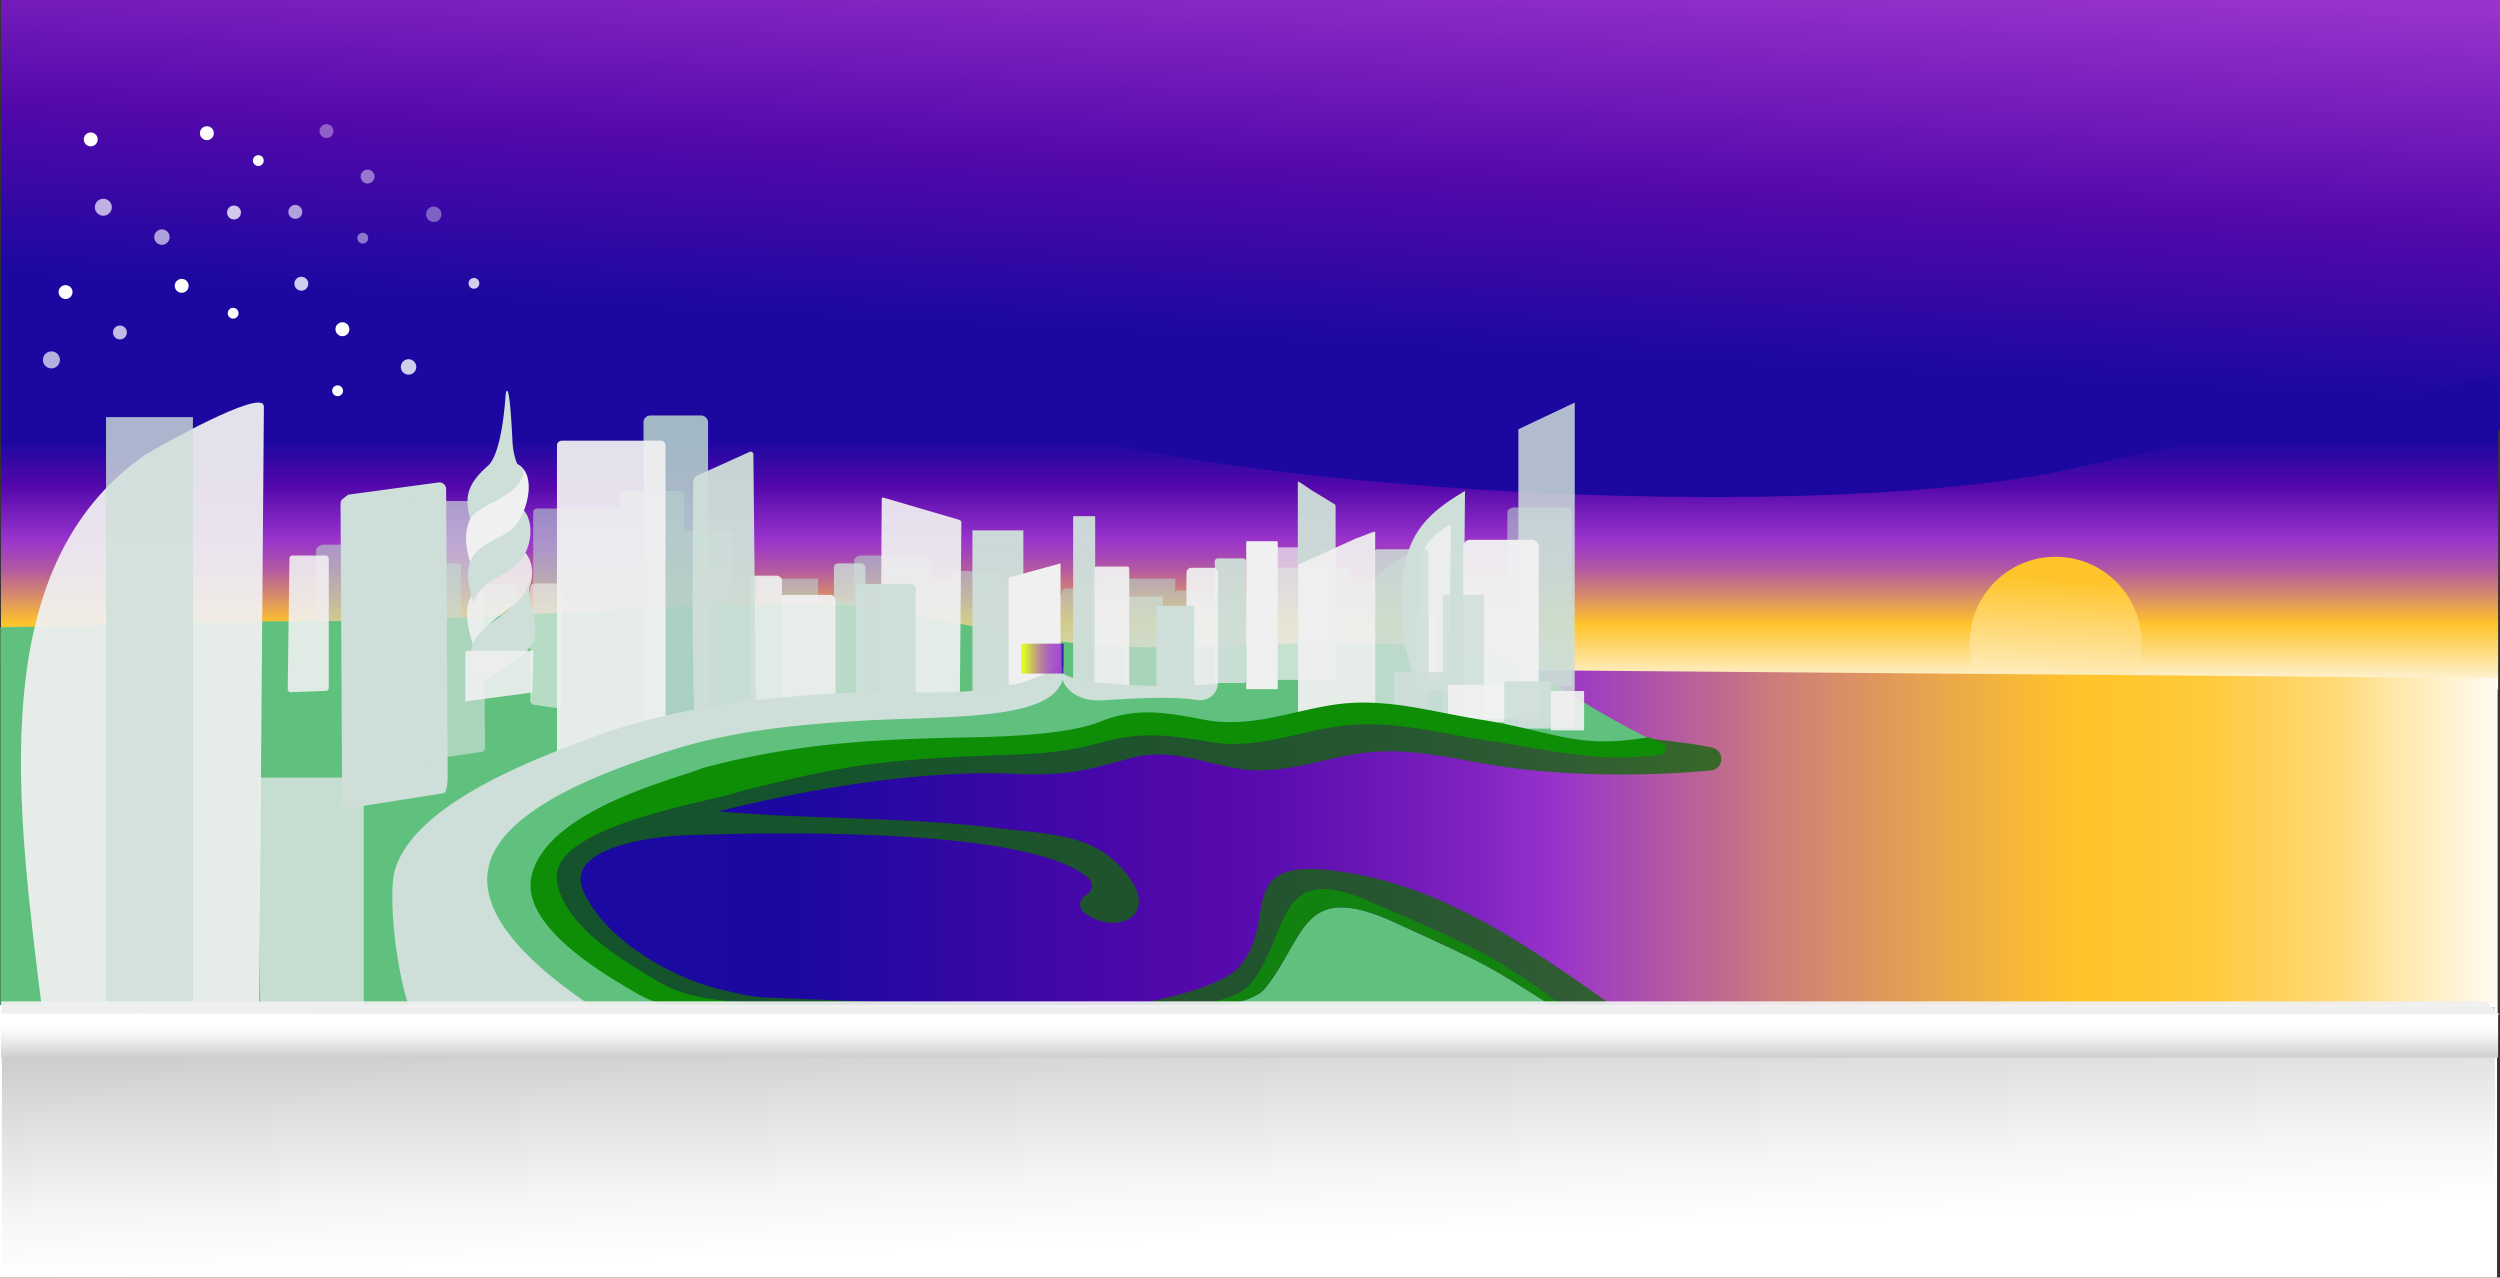 <svg xmlns="http://www.w3.org/2000/svg" viewBox="0 0 1306.73 667.76">
  <rect x="0" y="0" width="1306.73" height="667.76" fill="#333333" stroke="none"/>
  <defs>
    <style>
      .cls-5{fill:#12680b;opacity:.78}.cls-10,.cls-11,.cls-15,.cls-16,.cls-17,.cls-19,.cls-31,.cls-34,.cls-36,.cls-38,.cls-41,.cls-48,.cls-5{isolation:isolate}.cls-6{fill:#5fc17d}.cls-10,.cls-11,.cls-8{fill:#fefeff}.cls-10{opacity:.68}.cls-11,.cls-17{opacity:.8}.cls-34{opacity:.6}.cls-15,.cls-17,.cls-19,.cls-24,.cls-48{fill:#cedfd9}.cls-15{opacity:.95}.cls-16,.cls-22,.cls-34,.cls-38,.cls-41{fill:#f0f0f1}.cls-16{opacity:.89}.cls-19{opacity:.96}.cls-48{opacity:.92}.cls-30,.cls-41{opacity:.93}.cls-31{opacity:.05}.cls-38{opacity:.9}.cls-36{opacity:.17}
    </style>
    <linearGradient id="linear-gradient" x1="645.43" y1="398.61" x2="660.88" y2="698.47" gradientTransform="matrix(1 0 0 -1 0 670)" gradientUnits="userSpaceOnUse">
      <stop offset=".08" stop-color="#1c08a0"/>
      <stop offset=".32" stop-color="#1c08a0"/>
      <stop offset=".61" stop-color="#5308ab"/>
      <stop offset="1" stop-color="#93c"/>
    </linearGradient>
    <linearGradient id="linear-gradient-2" x1="3266.11" y1="-1007.87" x2="3266.11" y2="-1192.53" gradientTransform="translate(-2613 1387.5)" gradientUnits="userSpaceOnUse">
      <stop offset="0" stop-color="#fff"/>
      <stop offset=".09" stop-color="#fff"/>
      <stop offset=".29" stop-color="#ffc42a"/>
      <stop offset=".37" stop-color="#d78b6a"/>
      <stop offset=".44" stop-color="#b55b9f"/>
      <stop offset=".5" stop-color="#a13ec0"/>
      <stop offset=".53" stop-color="#93c"/>
      <stop offset=".68" stop-color="#5308ab"/>
      <stop offset=".81" stop-color="#1c08a0"/>
      <stop offset=".92" stop-color="#1c08a0"/>
    </linearGradient>
    <linearGradient id="linear-gradient-3" x1="1070.84" y1="257.78" x2="1089.34" y2="649.27" gradientTransform="matrix(1 0 0 -1 0 670)" gradientUnits="userSpaceOnUse">
      <stop offset="0" stop-color="#fff"/>
      <stop offset=".09" stop-color="#fff"/>
      <stop offset=".28" stop-color="#ffc42a"/>
    </linearGradient>
    <linearGradient id="linear-gradient-4" x1="-1.28" y1="233.22" x2="1313.7" y2="233.22" gradientTransform="matrix(1 0 0 -1 0 670)" gradientUnits="userSpaceOnUse">
      <stop offset=".04" stop-color="#1593ff"/>
      <stop offset=".05" stop-color="#167ef1"/>
      <stop offset=".06" stop-color="#185fdb"/>
      <stop offset=".08" stop-color="#1943c9"/>
      <stop offset=".1" stop-color="#1a2dba"/>
      <stop offset=".13" stop-color="#1b1cae"/>
      <stop offset=".16" stop-color="#1c11a6"/>
      <stop offset=".2" stop-color="#1c0aa1"/>
      <stop offset=".32" stop-color="#1c08a0"/>
      <stop offset=".47" stop-color="#5308ab"/>
      <stop offset=".5" stop-color="#580bae"/>
      <stop offset=".54" stop-color="#6815b5"/>
      <stop offset=".59" stop-color="#8124c1"/>
      <stop offset=".62" stop-color="#93c"/>
      <stop offset=".65" stop-color="#ab4cb0"/>
      <stop offset=".71" stop-color="#cf7f77"/>
      <stop offset=".77" stop-color="#e9a54d"/>
      <stop offset=".81" stop-color="#f9bc33"/>
      <stop offset=".83" stop-color="#ffc42a"/>
      <stop offset=".85" stop-color="#ffc52f"/>
      <stop offset=".88" stop-color="#ffca3e"/>
      <stop offset=".9" stop-color="#ffd056"/>
      <stop offset=".93" stop-color="#ffda79"/>
      <stop offset=".95" stop-color="#ffe6a4"/>
      <stop offset=".98" stop-color="#fff5d9"/>
      <stop offset="1" stop-color="#fff"/>
    </linearGradient>
    <linearGradient id="linear-gradient-5" x1="533.77" y1="325.74" x2="555.98" y2="325.74" gradientTransform="matrix(1 0 0 -1 0 670)" gradientUnits="userSpaceOnUse">
      <stop offset=".06" stop-color="#daff00"/>
      <stop offset=".15" stop-color="#cedb24"/>
      <stop offset=".29" stop-color="#bea857"/>
      <stop offset=".42" stop-color="#b17e81"/>
      <stop offset=".55" stop-color="#a75da2"/>
      <stop offset=".68" stop-color="#9f46b9"/>
      <stop offset=".8" stop-color="#9b38c7"/>
      <stop offset=".9" stop-color="#93c"/>
      <stop offset=".92" stop-color="#9732cb"/>
      <stop offset=".93" stop-color="#9030c9"/>
      <stop offset=".94" stop-color="#852cc5"/>
      <stop offset=".95" stop-color="#7426bf"/>
      <stop offset=".95" stop-color="#5e1fb7"/>
      <stop offset=".95" stop-color="#4215ae"/>
      <stop offset=".96" stop-color="#230aa2"/>
      <stop offset=".96" stop-color="#1c08a0"/>
      <stop offset="1" stop-color="#5308ab"/>
    </linearGradient>
    <linearGradient id="linear-gradient-6" x1="654.27" y1="21.58" x2="650.44" y2="140.02" gradientTransform="matrix(1 0 0 -1 0 670)" gradientUnits="userSpaceOnUse">
      <stop offset="0" stop-color="#fff"/>
      <stop offset=".28" stop-color="#f6f6f6"/>
      <stop offset=".74" stop-color="#dcdcdc"/>
      <stop offset=".99" stop-color="#ccc"/>
    </linearGradient>
    <linearGradient id="linear-gradient-7" x1="653.11" y1="116.42" x2="653.11" y2="134.42" gradientTransform="matrix(1 0 0 -1 0 670)" gradientUnits="userSpaceOnUse">
      <stop offset=".01" stop-color="#ccc"/>
      <stop offset=".26" stop-color="#dcdcdc"/>
      <stop offset=".72" stop-color="#f6f6f6"/>
      <stop offset="1" stop-color="#fff"/>
    </linearGradient>
  </defs>
  <g id="Layer_2" data-name="Layer 2">
    <g id="Layer_1-2" data-name="Layer 1">
      <g id="Layer_2-2" data-name="Layer 2">
        <g id="Layer_10" data-name="Layer 10">
          <path d="M.5 0v215.72l54-14.09c124-32.31 274.57-27.3 398.41 5.12l54.71 14.33 38.19 11.31c118 35 392.82 51.36 520.27 24.76L1306.73 225V0z" fill="url(#linear-gradient)"/>
          <path d="M1077.57 246.15c-127.68 26.3-412.57 12.25-530.8-22.31l-38.27-11.19-54.8-14.17c-124.07-32.06-274.94-32.13-399.13-.17L.5 212.55v137l1305.23 10.77v-164z" fill="url(#linear-gradient-2)"/>
          <circle cx="1074.45" cy="335.92" r="44.89" fill="url(#linear-gradient-3)"/>
          <path fill="url(#linear-gradient-4)" d="M4.84 343.81v185.94H1305.5V354.47L4.84 343.81z"/>
          <path class="cls-5" d="M661.27 516.58c21.46-26.73 18.73-56.82 67.45-34.58 51.46 23.53 47.93 21.87 88.66 47.71h31.12c-48.13-34.27-94.84-68.21-153.08-74.86-50.69-5.79-26.88 26.35-47.57 50.37-12.06 14-64.07 21.88-80.48 23.64-3.33.36-6.72.64-10.15.85h45.28c25.43-1.42 51.93-4.6 58.77-13.13z"/>
          <path class="cls-5" d="M863.24 386.8C825 393.18 815.3 384 775 377.54c-25.19-4-49.46-11.67-76-7.77-22.33 3.28-43.74 13.28-67.74 8.84-20.63-3.82-36.91-12.13-58.24-5.75-25 7.49-34.93 10.2-64.27 8.92-50-2.19-102.16 11.21-150.49 24.17-12.8 5.49-76.38 24.4-79 53.47-.93 10.56 43.67 49.31 53.47 55.93 18 12.18 52.91 12.85 81.5 12.7 8.74 0 16.89-.17 23.79-.07 5.12.07 73.85 2.95 79.21 3.22l95.69-3.58c-15.2-.89-93.78-2.45-110.89-2.68-20.08-.27-81.38-2.69-102-3.58-8.1-.35-15.93-2.44-23.59-4.24-23.8-5.6-60.47-25.27-71.73-51.94-9.7-23 39.64-28.19 54.06-28.64 29.68-.9 178.33-5.88 210.18 22.51a5.36 5.36 0 0 1 .34 7.56 5.52 5.52 0 0 1-1.49 1.14l-.32.25a5.38 5.38 0 0 0-2.27 7.26 5.28 5.28 0 0 0 1.52 1.8c16.35 12.3 39.16 2.15 23-19.18-16.66-22-38.46-21.47-68-25-49.93-6.05-98.06-4.5-146.19-8.78 46.57-11.65 104.65-21.61 152.87-19.65 28.27 1.15 37.8-1.29 61.94-8 20.55-5.73 36.24 1.73 56.12 5.16 23.13 4 43.76-5 65.28-7.94 25.58-3.5 49 3.37 73.24 7 32.08 4.77 73.68 5.45 109.33 2 6.68-.64 7.39-10.11.88-11.78-12.3-3.17-41.36-4.83-53.32-8.5 2.36 1.24 15.73 3.76 18.78 5.37-1.16.16 3.68-1.14 2.58-.96z"/>
          <path class="cls-6" d="M661.27 516.58c-6.84 8.53-33.34 11.71-58.73 13.17h214.84c-40.73-25.84-37.2-24.18-88.66-47.71-48.72-22.28-45.99 7.81-67.45 34.54z"/>
          <path d="M714 470.39c-48.7-20.77-39.51 19.62-61 44.55-9.47 11-50.43 14.2-77.18 15.89 29.77-.91 76-2.56 85.4-14.25C682.7 489.85 680 459.76 728.69 482c52 23.78 47.85 21.83 89.95 48.53h4.43C783.6 500 766.4 492.73 714 470.39z" style="isolation:isolate" fill="#0e8e07" opacity=".78"/>
          <circle class="cls-8" cx="34.27" cy="152.66" r="3.64"/>
          <circle cx="62.69" cy="173.78" r="3.64" style="isolation:isolate" opacity=".73" fill="#fefeff"/>
          <circle class="cls-10" cx="26.87" cy="188.11" r="4.45"/>
          <circle class="cls-8" cx="94.97" cy="149.4" r="3.64"/>
          <circle class="cls-8" cx="121.86" cy="163.72" r="2.83"/>
          <circle class="cls-11" cx="157.5" cy="148.3" r="3.64"/>
          <circle class="cls-8" cx="178.98" cy="172.08" r="3.64"/>
          <circle class="cls-11" cx="213.56" cy="191.79" r="4.04"/>
          <circle class="cls-8" cx="176.46" cy="204.25" r="2.83"/>
          <circle class="cls-11" cx="247.72" cy="148.09" r="2.83"/>
          <circle class="cls-8" cx="47.43" cy="72.87" r="3.64"/>
          <circle class="cls-10" cx="54.02" cy="108.32" r="4.45"/>
          <circle class="cls-8" cx="108.13" cy="69.61" r="3.64"/>
          <circle class="cls-8" cx="135.02" cy="83.93" r="2.83"/>
          <g opacity=".45">
            <circle class="cls-11" cx="170.66" cy="68.51" r="3.64"/>
            <circle class="cls-8" cx="192.14" cy="92.29" r="3.64"/>
            <circle class="cls-11" cx="226.72" cy="112" r="4.04"/>
            <circle class="cls-8" cx="189.62" cy="124.47" r="2.83"/>
          </g>
          <g opacity=".78">
            <circle class="cls-11" cx="154.35" cy="110.75" r="3.64"/>
            <circle class="cls-8" cx="122.31" cy="111.08" r="3.64"/>
            <circle class="cls-11" cx="84.63" cy="123.93" r="4.04"/>
          </g>
          <path d="M817.92 265.24h-26.36c-2 0-3.68 1.15-3.68 2.56v34.66h-31.7c-1.57 0-2.85.88-2.85 2v6h-2.17v-21.77c0-1.56-2.24-2.64-4.34-2.08-12.47 3.29-25.34 9-28.63 18.1a5.14 5.14 0 0 0-.88-.08h-8.57a5.23 5.23 0 0 0-2.3.52v-5.8c0-1.45-1.68-2.62-3.76-2.62H669.9c-2.08 0-3.76 1.17-3.76 2.62v11.12h-35.37v-.93c0-.5-.58-.9-1.29-.9h-13.87c-.72 0-1.3.4-1.3.9v-7.08h-38.66v7c0-1-1.2-1.87-2.69-1.87h-15.18c-1.48 0-2.69.84-2.69 1.87v1H523.3V300.3c0-1-1.19-1.85-2.66-1.85h-21.29c-1.47 0-2.66.83-2.66 1.85v2.16h-9.87V293c0-1.44-1.68-2.61-3.75-2.61h-32.81c-2.07 0-3.75 1.17-3.75 2.61v21.44h-18.92v-12h-31.26v16.8c0-.81-.93-1.46-2.09-1.46h-11.07v-39c0-.86-1-1.56-2.24-1.56h-23.26v-18.57c0-1.1-1.28-2-2.87-2h-28c-1.59 0-2.87.9-2.87 2v7.16h-42.85c-1.31 0-2.37.74-2.37 1.66v50.33h-8.21v-11.47c0-.56-.65-1-1.46-1h-17.66c-.81 0-1.46.45-1.46 1v17.88h-7.63a2.91 2.91 0 0 0-1.42.36v-28.82c0-.72-.84-1.31-1.88-1.31H222v-6.68c0-1.69-2-3.05-4.38-3.05h-48c-2.42 0-4.38 1.36-4.38 3.05v46.18h-6.58v-3.47c0-.93-1.08-1.68-2.41-1.68h-11.62v-2.86h-31.26v32.72H821.6V267.8c0-1.41-1.6-2.56-3.68-2.56z" style="isolation:isolate" opacity=".6" fill="#b5d2cb"/>
          <path class="cls-6" d="M857.5 383.76c-19-10-18.19-9.76-41.33-23.76-30.7-18.54-45.22-20.61-82.26-23-63.11-4.12-108.75 5.42-171.92-.82-47.21-4.67-91.63-20.57-139.83-20.57-57.31 0-112.74 3.9-168.76 6.58-29.29 1.4-58.74 2.47-88.71 2.47-59.17 0-107.86 2.54-164.5 3.16v201.76H1.8q63.87.15 126.85.72h324.06c-5.36-.26-10.63-.46-15.75-.53-6.89-.1-15 0-23.78.07-28.6.15-63.49-.53-81.5-12.7-9.81-6.62-54.41-45.37-53.47-55.93 2.58-29.07 66.16-48 79-53.47 48.33-13 98.23-20.92 148.26-18.73 29.34 1.28 42.93-.9 66.5-9.89 22.22-8.49 32.1 0 59.15 2.3 24.32 2 44.49-6.58 66.83-9.86 26.54-3.9 50.8 3.75 76 7.77 40.29 6.42 44.53 13.81 88.22 9.26a1.17 1.17 0 0 0 .35-2.19z"/>
          <rect class="cls-15" x="634.95" y="291.86" width="16.45" height="65.15" rx="1.57" ry="1.57"/>
          <rect class="cls-16" x="392.29" y="300.91" width="16.45" height="65.15" rx="2.55" ry="2.55"/>
          <rect class="cls-17" x="435.89" y="294.49" width="16.45" height="71.56" rx="2.14" ry="2.14"/>
          <rect x="588.06" y="311.77" width="19.74" height="48.53" rx=".02" ry=".02" style="isolation:isolate" opacity=".66" fill="#cedfd9"/>
          <path class="cls-19" d="M560.92 269.81h11.52v88.84h-11.52z"/>
          <path class="cls-22" d="M433.94 369.35H411.5a2.77 2.77 0 0 1-2.77-2.77v-54.66a1 1 0 0 1 1-1h24.21a2.77 2.77 0 0 1 2.77 2.77v52.87a2.77 2.77 0 0 1-2.75 2.79z" opacity=".94"/>
          <path class="cls-24" d="M231.89 414.59l-49 7.76a3.59 3.59 0 0 1-4.06-3.05 4 4 0 0 1 0-.69L178 263.39c0-2.37 1.24-2.53 4-4.84l47.12-6.37a3.6 3.6 0 0 1 4.06 3.07 3.76 3.76 0 0 1 0 .67l.8 147c.02 2.36.16 11.36-2.09 11.67z"/>
          <rect x="336.36" y="217.17" width="33.73" height="166.16" rx="3.49" ry="3.49" style="isolation:isolate" opacity=".87" fill="#b5d2cb"/>
          <path class="cls-22" d="M501.69 367.7l-40.31-6.22a1.49 1.49 0 0 1-1.06-1.29l.54-99.37c0-.54.48-.84 1.06-.67l39.58 11.6a1.47 1.47 0 0 1 1 1.25l-.83 94.66c.02.58.61.21.02.04z" opacity=".92"/>
          <path class="cls-15" d="M393.06 375.76l-29.56 1.81c-2.25-10.53-1.18-125.64-1.18-125.64a3.87 3.87 0 0 1 2.06-3.33l27.3-12.35c1.15-.52 2.1.12 2.11 1.44l1.33 134.74a3.89 3.89 0 0 1-2.06 3.33z"/>
          <path d="M251.5 393l-35.5 5.36a2 2 0 0 1-2-1.95V263.88a2 2 0 0 1 2-2h34.62a2 2 0 0 1 2 2l.9 127.09a2 2 0 0 1-2.02 2.03z" style="isolation:isolate" opacity=".67" fill="#cedfd9"/>
          <path class="cls-19" d="M508.28 277.22h26.62v88.01h-26.62z"/>
          <path style="isolation:isolate" opacity=".84" fill="#cedfd9" d="M823.1 380.04h-29.46V224.36l29.46-13.92v169.6z"/>
          <path class="cls-16" d="M170.23 361.12l-18.23.68a1.61 1.61 0 0 1-1.61-1.61l.89-68.2a1.61 1.61 0 0 1 1.61-1.61h17.34a1.62 1.62 0 0 1 1.62 1.61v67.52a1.62 1.62 0 0 1-1.62 1.61z"/>
          <g class="cls-30">
            <path class="cls-22" d="M635.87 357.83l-15 .82c-.4 0-.73-1.15-.73-1.55v-57.7a2.61 2.61 0 0 1 2.61-2.61H634a2.61 2.61 0 0 1 2.61 2.61v57.7a.73.73 0 0 1-.74.73z"/>
          </g>
          <path class="cls-22" d="M651.4 282.9h16.45v77.32H651.4z"/>
          <path style="isolation:isolate" opacity=".7" fill="#f0f0f1" d="M659.63 286.1h18.92v69.26h-18.92z"/>
          <path class="cls-24" d="M732.84 305.18c2-25.58 12.72-36.7 32.9-48.53q-.32 35.72-.68 71.42c0 5.37.11 2.21-.14 30.58 0 4.22-17.59 1.65-22.52 1.65-2.27 0-6.4-16.63-8.6-24.66a26.78 26.78 0 0 1-1-7.12z"/>
          <rect x="764.84" y="282.15" width="39.48" height="93.77" rx="3.46" ry="3.46" style="isolation:isolate" opacity=".96" fill="#f0f0f1"/>
          <path class="cls-22" d="M554.34 357.83h-27.15v-55.94l27.15-7.4v63.34z"/>
          <path class="cls-34" d="M291.39 370.17l-12.06-1.79a2.2 2.2 0 0 1-2.2-2.19v-59a2.2 2.2 0 0 1 2.2-2.19h12.06a2.2 2.2 0 0 1 2.2 2.19V368a2.21 2.21 0 0 1-2.2 2.17z"/>
          <g class="cls-30">
            <path class="cls-22" d="M345.29 389.91l-51.59 7.15a2.57 2.57 0 0 1-2.58-2.56V232.92a2.59 2.59 0 0 1 2.57-2.59h51.6a2.59 2.59 0 0 1 2.58 2.58v154.4a2.59 2.59 0 0 1-2.57 2.59z"/>
          </g>
          <path class="cls-22" d="M741.88 298.19c1-12.79 6.37-18.35 16.46-24.26q-.17 17.85-.34 35.71c0 2.68-1.18 32.36-1.31 46.54 0 2.12-10.7 0-13.16 0-1.14 0-.55-31.35-1.65-35.37-.31-1.16 0-9.75 0-10.95z" opacity=".9"/>
          <path class="cls-34" d="M740.24 321.47h9.87v38.83h-9.87z"/>
          <rect x="754.22" y="310.94" width="21.39" height="65.81" rx=".81" ry=".81" style="isolation:isolate" opacity=".79" fill="#cedfd9"/>
          <path class="cls-38" d="M247.82 339.43c-3.32-11.74-7.66-24 2.82-33.24 7.62-6.75 19.87-7.62 19-20.67 11.42 4.4 11.49 22.48-.51 30.53-9.76 6.57-16.57 11.39-21.31 23.38z"/>
          <path class="cls-24" d="M247.27 314.76c-3.27-11.76-5.27-21.23 5.19-30.5 7.62-6.75 17.58-7.67 16.75-20.73 11.43 4.41 9.5 23.15 1.78 30.58-8.64 8.33-18.99 8.66-23.72 20.65z"/>
          <path class="cls-22" d="M245.67 293.84c-3.32-11.74-3.68-21.9 6.79-31.17 7.62-6.75 17.54-7.67 16.75-20.67 11.43 4.4 7 22.67 1.78 30.58-6.76 10.19-20.58 9.27-25.32 21.26z"/>
          <path class="cls-24" d="M245.8 271.12c-3.32-11.74-1.2-18.41 9.27-27.68 7.62-6.75 9.2-37.05 9.2-37.05s1.77-12.59 3.55 23.38a40.81 40.81 0 0 0 1.78 10.8c1.2 4.4 5 3.28 4 7.19-2.95 11.95-22.91 15.62-27.8 23.36zM249.64 362.44c-3.32-11.74-7.65-24 2.82-33.25 7.62-6.74 23.92-15.4 23.92-26.57 0 14.59 6.62 26.74 1.41 34.64-6.79 10.25-23.41 13.19-28.15 25.18z"/>
          <path class="cls-38" d="M278.24 361.92l-35.02 4.71v-26.44h35.6l-.58 21.73z"/>
          <rect x="572.15" y="296.14" width="18.1" height="64.16" rx=".89" ry=".89" style="isolation:isolate" fill="#f0f0f1" opacity=".95"/>
          <rect class="cls-24" x="718.49" y="287.09" width="28.26" height="86.37" rx="1.42" ry="1.42" opacity=".84"/>
          <path class="cls-15" d="M679.05 355.36h18.33c.4 0 .73-.69.73-1.54V265c0-.85-.33-1.54-.73-1.54l-10.88-6.66c-.4 0-8.13-5.82-8.13-5v102c-.05.87.27 1.56.68 1.56z"/>
          <path class="cls-41" d="M717.29 373.46H680a1.5 1.5 0 0 1-1.5-1.46v-76a1.49 1.49 0 0 1 1.48-1.49l28.95-13.16c.82 0 9.87-4.11 9.87-3.29V372a1.49 1.49 0 0 1-1.51 1.46z"/>
          <path class="cls-24" d="M604.52 316.7h19.74v45.24h-19.74z"/>
          <path class="cls-24" d="M475.9 366.05h-25.73a2.75 2.75 0 0 1-2.76-2.74v-57.14a1 1 0 0 1 1-1h27.49a2.77 2.77 0 0 1 2.76 2.77v55.34a2.77 2.77 0 0 1-2.75 2.77z" opacity=".96"/>
          <path class="cls-24" d="M260.7 441.18c16.82-24.74 63.88-40.88 92.11-49.63 31.3-9.69 65-12.92 97.06-14.8 42-2.47 95.42 0 104.47-18.92a9.82 9.82 0 0 0 1.64-5.76c-.06-2.81.8-2.66 0-3.29s.83-2.47-4.93.82c-29.61 17.28-72.39 10.7-105.29 12.34-44.34 2.22-93.12 7.53-134.9 23-29.44 11-94.36 34.8-104.47 69.95-3.57 12.44.39 53.95 8.71 74.86H315c-25-16.37-78.17-53.47-54.3-88.57z"/>
          <path d="M136.11 529.82h53a1 1 0 0 0 1-1V407.44a1 1 0 0 0-1-1h-53.3c-.31 46.99-.39 90.32.3 123.38z" style="isolation:isolate" opacity=".93" fill="#cedfd9"/>
          <path class="cls-24" d="M555.41 351.54c3.48 5 32.08 7 54.86 7.11 12.9.07 26.35-1.58 26.33-.82-.05 1.64-2.32 9.54-12 7.93-10.73-1.79-30.4-.9-48.86.29-13.56.88-22.02-8.05-20.33-14.51z"/>
          <path style="isolation:isolate" opacity=".86" fill="url(#linear-gradient-5)" d="M533.77 336.44h22.21v15.63h-22.21z"/>
          <path class="cls-22" d="M756.69 357.9h29.77v19.74h-29.77z" opacity=".91"/>
          <path class="cls-48" d="M786.3 356.18h24.3v24.68h-24.3zM728.72 351.25h27.97v23.03h-27.97z"/>
          <path style="isolation:isolate" opacity=".91" fill="#f0f0f1" d="M810.6 361.19H828v20.56h-17.4z"/>
          <path d="M387.21 413.55c48.33-12.08 66.63-15.63 116.81-18.1 29.33-1.44 46.34-.36 71.39-7.34 21.32-5.94 36.2-3.88 56.83-.32 24 4.14 45.41-5.17 67.75-8.23 26.54-3.64 50.81 3.49 76 7.24 37.83 5.62 57.59 12 92 7.71a3.15 3.15 0 0 0 .94-6c-2.74-1.26-5.08-2.28-7.17-3.17-38.24 6.38-47.94-2.84-88.22-9.26-25.19-4-49.46-11.67-76-7.77-22.34 3.28-43.74 12.38-67.74 7.94-20.63-3.82-35.35-6.84-55.26 1.12-13.42 5.37-38.61 7.53-68 8.05-50.08.9-91.18 3.14-139.51 16.1C354.24 407 285.67 423 277.81 458c-6.1 27.2 42.49 53.61 52.57 59.81 11.62 7.16 29.51 13.42 64.39 13.42 14.45 0 33 .23 49.18 0 63.49-.9 125.12.08 140.4 0-15.51-.51-97.43-.32-161.86-4.47-27.72-1.79-42-3.58-42-3.58-22.61-1.74-33.23-8.1-37.66-10.89-9.41-5.93-49.09-26.67-51.77-52.6-2.99-28.62 83.35-41.02 96.15-46.14z" fill="#0e8e07"/>
          <path class="cls-41" d="M76.66 237.19c-86 58.88-67.47 186-54.59 291.32l113.36-.38 2.51-316h-.12c-.82-9.26-55.82 21.73-60.91 25.05"/>
          <path class="cls-17" d="M55.43 218.03h45.41v310.49H55.43z"/>
          <path stroke="#fff" stroke-miterlimit="10" fill="url(#linear-gradient-6)" d="M.5 525.84h1304.18v141.42H.5z"/>
          <path fill="url(#linear-gradient-7)" d="M.5 529.49h1305.23v23.28H.5z"/>
          <g class="cls-30">
            <path class="cls-22" d="M1306.5 530.36l-1305.18-.5-.82-6.48h1298.74l7.26 6.98z"/>
          </g>
        </g>
      </g>
    </g>
  </g>
</svg>
